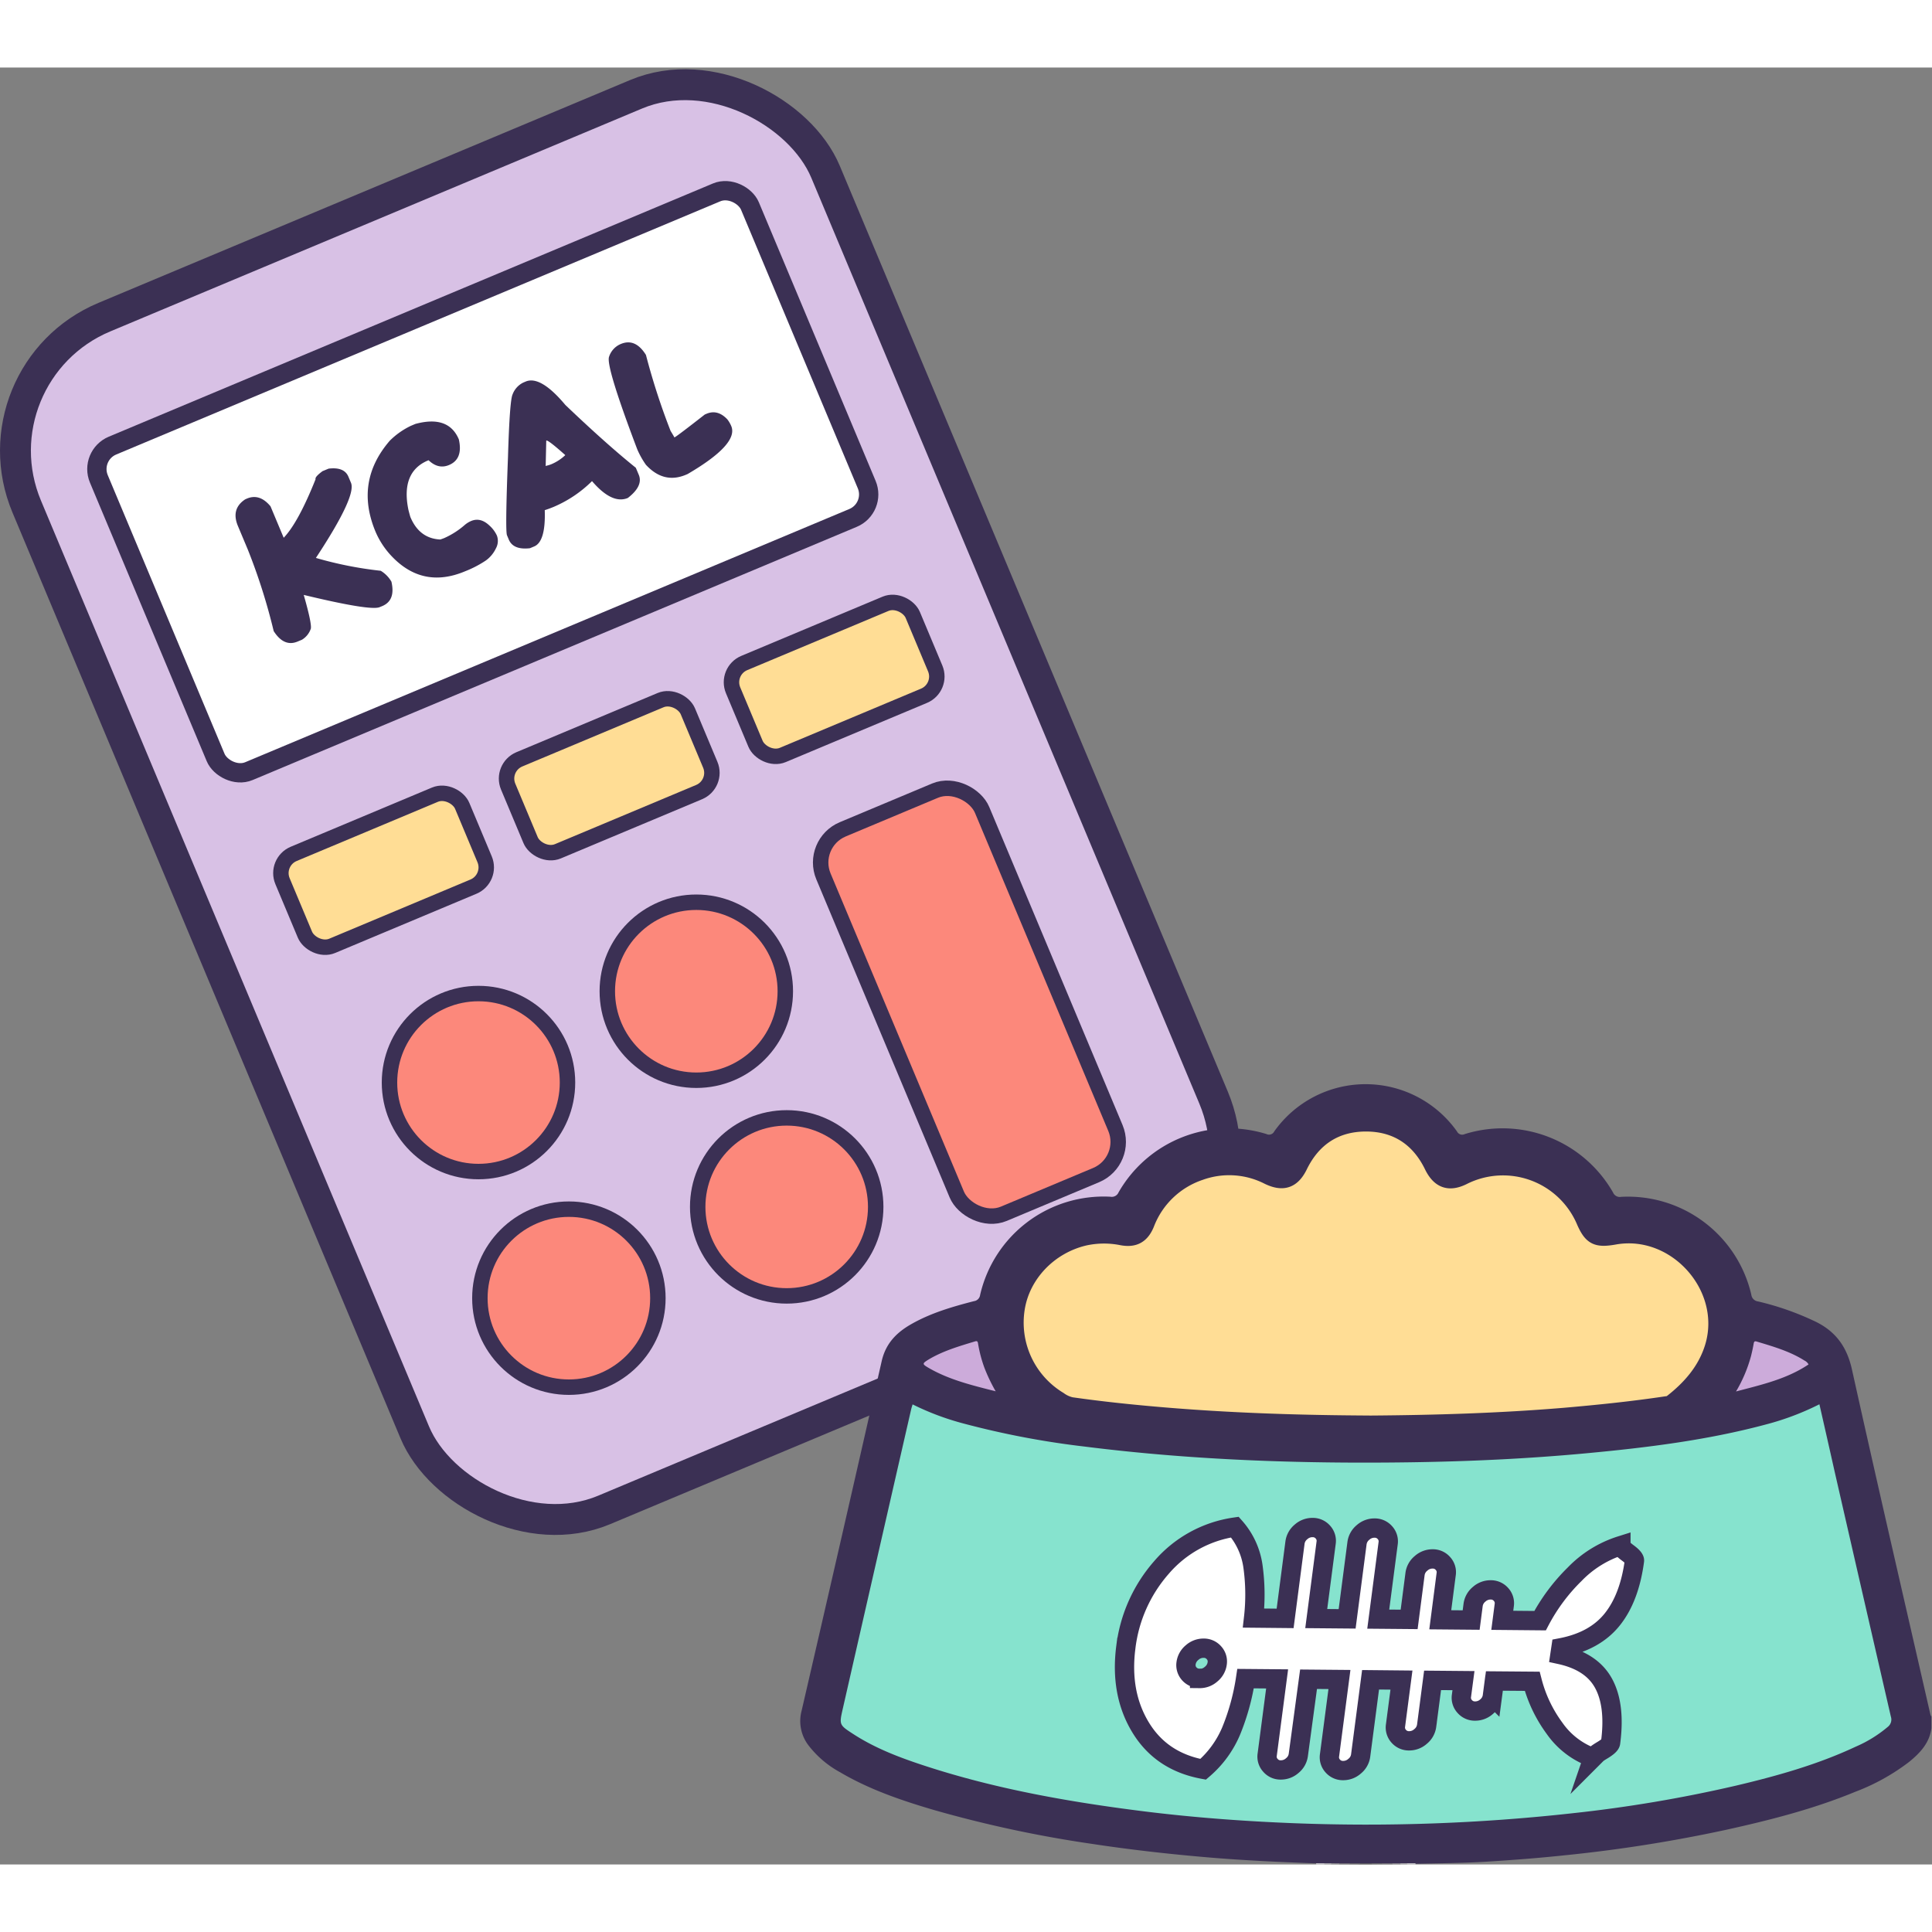 <svg width="239" height="239" xmlns="http://www.w3.org/2000/svg" viewBox="0 0 500.35 465.37"><rect x="0" y="0" width="500.35" height="465.37" fill="#808080" stroke="none"/><defs><style>.cls-1{fill:#d8c1e5;stroke-width:8px;}.cls-1,.cls-2,.cls-3,.cls-4{stroke:#3b3054;stroke-miterlimit:10;}.cls-2{fill:#fff;stroke-width:5px;}.cls-3{fill:#ffdd95;}.cls-3,.cls-4{stroke-width:4px;}.cls-4{fill:#fc887b;}.cls-5{fill:#3b3054;}.cls-6{fill:none;}.cls-7{fill:#666;}.cls-8{fill:#878787;}.cls-9{fill:#777;}.cls-10{fill:#e3e3e3;}.cls-11{fill:#a2a2a2;}.cls-12{fill:#e4e4e4;}.cls-13{fill:#c3c3c3;}.cls-14{fill:#86e3ce;}.cls-15{fill:#ccabda;}</style></defs><g id="Layer_2" data-name="Layer 2"><g id="Layer_1-2" data-name="Layer 1"><rect class="cls-1" x="48.45" y="22.77" width="224.31" height="334.93" rx="37.48" transform="translate(-61.05 76.87) rotate(-22.74)"/><rect class="cls-2" x="33.62" y="61.57" width="182.83" height="91.41" rx="6.59" transform="translate(-31.75 56.67) rotate(-22.74)"/><rect class="cls-3" x="74.11" y="194.98" width="50.46" height="25.82" rx="5.4" transform="translate(-72.64 54.56) rotate(-22.74)"/><rect class="cls-3" x="132.55" y="170.49" width="50.46" height="25.82" rx="5.4" transform="translate(-58.63 75.25) rotate(-22.74)"/><rect class="cls-3" x="190.8" y="145.55" width="50.46" height="25.82" rx="5.4" transform="translate(-44.46 95.82) rotate(-22.74)"/><rect class="cls-4" x="228.79" y="188.08" width="44.55" height="107.95" rx="9.32" transform="translate(-74.05 115.87) rotate(-22.74)"/><circle class="cls-4" cx="123.92" cy="262.87" r="23.05"/><circle class="cls-4" cx="180.33" cy="239.22" r="23.05"/><circle class="cls-4" cx="203.74" cy="295.07" r="23.05"/><circle class="cls-4" cx="147.33" cy="318.71" r="23.05"/><path class="cls-5" d="M63.93,111.64q3.33-1.4,6.13,2l3.41,8.14q3.77-3.93,8.26-15.17c-.16-.38.44-1.07,1.8-2.08l1.57-.65q4.05-.5,5.14,2.1l.66,1.57Q92.36,111,81.81,127a98,98,0,0,0,16.79,3.33,7.89,7.89,0,0,1,2.77,2.82Q102.5,138,99,139.47l-.68.28q-2.37,1-19.66-3.17,2.11,7.36,1.84,8.73a5.34,5.34,0,0,1-2.3,2.88l-1.13.47q-3.52,1.47-6.19-2.71a153.67,153.67,0,0,0-6.7-21.11l-2.56-6.1q-1.86-4.44,1.88-6.91Z"/><path class="cls-5" d="M106.43,92.78l1.14-.48q8.59-2.33,11.26,4,1.15,5.1-2.54,6.64-2.78,1.17-5.3-1.24l-.22.09q-7,3-5,12.75c.29,1.13.47,1.77.52,1.89q2.33,5.55,7.74,5.8c.33-.11.66-.23,1-.36a21.13,21.13,0,0,0,5.37-3.44,6.45,6.45,0,0,1,1.63-1q2.43-1,4.74,1.2a8,8,0,0,1,1.92,2.59,4,4,0,0,1-.28,3.35,8.13,8.13,0,0,1-2.62,3.12,28,28,0,0,1-5.36,2.78q-10.85,4.55-18.87-3.78a21.44,21.44,0,0,1-4.29-6.44q-5.46-13,3.66-23.59A19.83,19.83,0,0,1,106.43,92.78Z"/><path class="cls-5" d="M135.47,81.61l.68-.29q3.85-1.6,10.26,6.06Q157,97.49,164.66,103.65l.77,1.82q1.2,2.88-2.83,6-4.07,1.71-9.28-4.36a31.68,31.68,0,0,1-9.95,6.68c-.75.31-1.51.59-2.29.84.18,5.43-.73,8.55-2.72,9.39l-1.12.47c-2.88.33-4.71-.42-5.47-2.24l-.47-1.12q-.48-1.16.26-20.31.44-14.66,1.19-16.17A5.59,5.59,0,0,1,135.47,81.61Zm6,15-.15,6.6.22-.09a7.35,7.35,0,0,0,1.4-.45,12.07,12.07,0,0,0,3.46-2.29C143.45,97.74,141.81,96.49,141.51,96.61Z"/><path class="cls-5" d="M160.77,71.6q3.78-1.59,6.52,2.84a174.46,174.46,0,0,0,6.37,19.65q.92,1.51,1,1.71.6-.26,7.87-5.94l.45-.19c1.92-.81,3.72-.32,5.39,1.45a7.63,7.63,0,0,1,1,1.71q2,4.67-11.28,12.44l-.44.19q-5.76,2.42-10.37-2.58A22.09,22.09,0,0,1,165.09,99l-.09-.22q-8.13-21.44-7.27-23.86A5.34,5.34,0,0,1,160.77,71.6Z"/><path class="cls-6" d="M340.86,465.34q-66.35,0-132.67,0c-1.07,0-1.4-.17-1.4-1.35q0-99.86,0-199.7c0-1.24.27-1.44,1.46-1.44q145.31,0,290.61,0c1.35,0,1.49.38,1.49,1.56q0,81.33,0,162.64c-.83-.13-.7-.87-.82-1.38-2.1-8.83-4.08-17.68-6.1-26.51q-4.32-18.8-8.61-37.6c-1.94-8.5-4-17-5.77-25.51a14.26,14.26,0,0,0-7-9.88,51.35,51.35,0,0,0-14.16-5.53c-2.86-.69-4.25-2-5.24-4.9-4.34-13-13.5-20.69-27.16-22.77a35,35,0,0,0-5.52-.06,2.51,2.51,0,0,1-2.4-1.41c-5.44-8.94-13.22-14.48-23.66-16.07a31.68,31.68,0,0,0-13.45.89c-2.31.65-2.3.66-3.74-1.2a27.73,27.73,0,0,0-18.52-11c-11.16-1.58-20.25,2.26-27.28,11-1.51,1.88-1.44,1.85-3.8,1.24q-17.94-4.61-31.5,8a27.55,27.55,0,0,0-5.44,6.9,2.89,2.89,0,0,1-3,1.65,29.42,29.42,0,0,0-14.41,2.65,32.24,32.24,0,0,0-17.22,18.18,19.62,19.62,0,0,0-1.17,3.7,2.93,2.93,0,0,1-2.51,2.58,86.22,86.22,0,0,0-8.44,2.55,36.7,36.7,0,0,0-10.08,5.16,11,11,0,0,0-4.3,6.44c-2.68,11.5-5.29,23-7.93,34.52s-5.27,23-7.91,34.53c-1.75,7.58-3.4,15.17-5.24,22.72-1,4,.54,7.12,3.12,9.93a33.64,33.64,0,0,0,9.69,6.91,116.18,116.18,0,0,0,20.22,7.75,318.72,318.72,0,0,0,49,10.11c8,1.07,16,1.94,24.06,2.53,6.8.5,13.6,1,20.42,1.21a29.67,29.67,0,0,1,6.37.51A.32.32,0,0,1,340.86,465.34Z"/><path class="cls-5" d="M340.85,465.09c-9.16-.33-18.32-.75-27.47-1.51-10.22-.86-20.42-2-30.56-3.54A312.23,312.23,0,0,1,242,451.3c-8.5-2.49-16.87-5.34-24.55-9.88a25.92,25.92,0,0,1-8-6.81,10.32,10.32,0,0,1-1.86-9q10.47-45.25,20.74-90.55c1.06-4.7,3.94-7.54,7.86-9.73,5-2.82,10.52-4.42,16.06-5.85a1.84,1.84,0,0,0,1.58-1.6,32.82,32.82,0,0,1,33.77-25.44,1.9,1.9,0,0,0,2.08-1.12A32.91,32.91,0,0,1,328,276.21a1.5,1.5,0,0,0,2-.68,29,29,0,0,1,47.33,0,1.5,1.5,0,0,0,2,.69,32.94,32.94,0,0,1,38.42,15.13,1.88,1.88,0,0,0,2.07,1.12,32.8,32.8,0,0,1,33.73,25.31,2,2,0,0,0,1.77,1.78,72.89,72.89,0,0,1,15,5.29c5.17,2.57,8,6.53,9.29,12.29,6.62,29.85,13.52,59.62,20.33,89.42a2.11,2.11,0,0,0,.26.52v3c-.5,3.84-2.95,6.43-5.77,8.72a54.63,54.63,0,0,1-13.93,7.74c-10.92,4.51-22.32,7.4-33.82,9.93A377.35,377.35,0,0,1,405.17,463c-6.58.7-13.18,1.21-19.79,1.62-6.27.4-12.54.44-18.81.57H342.94A9.16,9.16,0,0,1,340.85,465.09Z"/><path class="cls-6" d="M366.59,465.09c9.51-.32,19-.77,28.5-1.57,10.28-.86,20.52-2,30.71-3.62a306.77,306.77,0,0,0,39.63-8.59c8.87-2.62,17.63-5.55,25.55-10.49a24.17,24.17,0,0,0,7.55-6.9,33.66,33.66,0,0,0,1.79-3.86c0,11.36,0,22.72,0,34.09,0,1-.2,1.22-1.22,1.22q-66.27,0-132.54,0c-.1-.06-.13-.11-.1-.17A.14.14,0,0,1,366.59,465.09Z"/><path class="cls-7" d="M352.22,465.09h3c.09.06.12.12.08.17s-.06.08-.09.08h-3c-.1,0-.13-.11-.1-.16S352.19,465.09,352.22,465.09Z"/><path class="cls-8" d="M346.83,465.1h2.69c.11,0,.14.1.11.16s-.06.08-.1.08h-2.69c-.09,0-.13-.1-.1-.16S346.8,465.1,346.83,465.1Z"/><path class="cls-9" d="M349.53,465.34a1.93,1.93,0,0,0,0-.24h2.7c0,.08,0,.17,0,.25Z"/><path class="cls-9" d="M355.22,465.34a2.09,2.09,0,0,1,0-.25h2.69c.09,0,.12.11.09.16s-.07.08-.1.08Z"/><path class="cls-8" d="M357.91,465.34a1.93,1.93,0,0,1,0-.24h2.69c.09.06.12.11.09.16s-.07.08-.1.08Z"/><path class="cls-10" d="M340.85,465.09h2.09c.1.06.14.11.11.17a.14.14,0,0,1-.1.08h-2.09A2.09,2.09,0,0,0,340.85,465.09Z"/><path class="cls-11" d="M346.83,465.1a1.93,1.93,0,0,0,0,.24h-2.09c-.1,0-.13-.11-.1-.16s.06-.09.09-.09Z"/><path class="cls-11" d="M360.6,465.34a1.93,1.93,0,0,0,0-.24h2.1c.09.06.11.12.08.17s-.06.08-.09.08Z"/><path class="cls-12" d="M366.59,465.09a2.09,2.09,0,0,0,0,.25h-2.1c-.1-.06-.13-.11-.09-.17a.14.14,0,0,1,.1-.08Z"/><path class="cls-13" d="M344.74,465.09c0,.08,0,.17,0,.25H343c0-.08,0-.16,0-.25Z"/><path class="cls-13" d="M364.5,465.09a2,2,0,0,1,0,.25H362.7a2.09,2.09,0,0,1,0-.25Z"/><path class="cls-14" d="M471.19,346.19c1.37,6,2.69,11.83,4,17.67q7.23,31.62,14.51,63.23a2.41,2.41,0,0,1-.78,2.63,33.21,33.21,0,0,1-8.36,5.16c-9.95,4.66-20.48,7.6-31.13,10.11a355.33,355.33,0,0,1-42.24,7.12A484.44,484.44,0,0,1,335,454.68c-13-.51-26.07-1.48-39-3.1-19-2.39-37.89-5.71-56.18-11.66-6.58-2.14-13.05-4.56-18.89-8.36-3.58-2.32-3.61-2.38-2.68-6.46q8.85-38.84,17.73-77.64c.09-.38.22-.76.37-1.24a69.07,69.07,0,0,0,13.1,4.93,222.06,222.06,0,0,0,31.51,6c27.85,3.51,55.83,4.46,83.87,4.07,15.35-.21,30.69-.91,46-2.34,15.62-1.46,31.18-3.37,46.39-7.43A70.06,70.06,0,0,0,471.19,346.19Z"/><path class="cls-3" d="M351.33,351.08c-16.7-.13-33.38-.71-50-2.1-8-.67-16-1.5-23.91-2.63a8.26,8.26,0,0,1-3.08-1.42,23.23,23.23,0,0,1-10.93-23.6c1.4-8.74,8.4-16.07,17.44-18.21a23.41,23.41,0,0,1,9.65-.1c3.24.61,5.2-.45,6.47-3.55a22.5,22.5,0,0,1,13.88-13.3,22.15,22.15,0,0,1,17.54,1.11c3.89,1.89,6.39,1,8.25-2.81,3.47-7.11,9.27-10.92,17.12-10.92s13.64,3.82,17.1,10.94c1.85,3.78,4.41,4.72,8.13,2.86a22.83,22.83,0,0,1,31.2,11.31c1.85,4.3,3.25,5,7.85,4.2,15.86-2.9,30.16,13.05,25.48,28.48-1.83,6-5.8,10.57-10.7,14.37a2.6,2.6,0,0,1-1.26.4c-8.82,1.32-17.68,2.23-26.57,3-16.65,1.38-33.34,1.88-50,2Z"/><path class="cls-15" d="M468.38,335.87c-5.62,3.78-12.1,5.24-18.78,7a36.76,36.76,0,0,0,3.89-9.21c.26-1.06.5-2.12.68-3.2.09-.51.26-.68.77-.52,4.27,1.29,8.57,2.51,12.39,4.93A2.37,2.37,0,0,1,468.38,335.87Z"/><path class="cls-15" d="M257.86,342.83c-6.17-1.57-12.15-3-17.51-6.15-1.52-.9-1.5-1.06,0-2,3.77-2.29,8-3.51,12.14-4.77.46-.14.7-.1.79.47a34.36,34.36,0,0,0,1.65,6.32A44,44,0,0,0,257.86,342.83Z"/><path class="cls-2" d="M319.81,378A19.35,19.35,0,0,1,324.47,388a53,53,0,0,1,.18,13.56l8.17.08L335.38,382a4.3,4.3,0,0,1,1.55-2.75,4.41,4.41,0,0,1,3-1.14,3.45,3.45,0,0,1,2.68,1.19,3.34,3.34,0,0,1,.83,2.77l-2.56,19.62,8,.07,2.56-19.62a4.3,4.3,0,0,1,1.55-2.75,4.41,4.41,0,0,1,3-1.14,3.45,3.45,0,0,1,2.68,1.19,3.34,3.34,0,0,1,.83,2.77l-2.56,19.62,8,.07,1.53-11.77a4.27,4.27,0,0,1,1.56-2.75,4.41,4.41,0,0,1,3-1.14,3.42,3.42,0,0,1,2.67,1.19,3.31,3.31,0,0,1,.83,2.77L373,402l8,.07.51-3.92a4.3,4.3,0,0,1,1.55-2.75,4.41,4.41,0,0,1,3-1.14,3.45,3.45,0,0,1,2.68,1.19,3.34,3.34,0,0,1,.83,2.77l-.51,3.92,9.79.09a48.57,48.57,0,0,1,8.93-12,28.59,28.59,0,0,1,12-7.44c0,.41.64,1.05,1.82,1.92s1.75,1.55,1.69,2Q422,396.41,417.47,402t-13.21,7.25L404,411q8.19,1.78,11.29,7.46t1.82,15.37c-.06.49-.8,1.16-2.21,2s-2.18,1.48-2.32,1.89a20.57,20.57,0,0,1-10-7.64,35.37,35.37,0,0,1-5.77-12.15l-9.79-.08-.52,3.92A4.28,4.28,0,0,1,385,424.5a4.41,4.41,0,0,1-3,1.14,3.45,3.45,0,0,1-2.67-1.19,3.32,3.32,0,0,1-.84-2.77l.52-3.92-8-.07-1.54,11.77a4.29,4.29,0,0,1-1.56,2.75,4.39,4.39,0,0,1-3,1.14,3.47,3.47,0,0,1-2.67-1.19,3.36,3.36,0,0,1-.83-2.77l1.54-11.77-8-.08-2.57,19.63a4.25,4.25,0,0,1-1.55,2.74,4.41,4.41,0,0,1-3,1.14,3.45,3.45,0,0,1-2.68-1.19,3.34,3.34,0,0,1-.83-2.77l2.57-19.62-8-.07L336.24,437a4.25,4.25,0,0,1-1.55,2.75,4.41,4.41,0,0,1-3,1.14,3.42,3.42,0,0,1-2.67-1.19,3.31,3.31,0,0,1-.84-2.77l2.57-19.62-8.17-.07a59.12,59.12,0,0,1-3.72,13.53,26.61,26.61,0,0,1-7.27,9.95q-10.82-2-16.19-10.83t-3.83-20.78a38.22,38.22,0,0,1,9.24-20.67A30.83,30.83,0,0,1,319.81,378Zm-9.14,39.21a4.38,4.38,0,0,0,3-1.14,4.29,4.29,0,0,0,1.56-2.75,3.34,3.34,0,0,0-.83-2.77,3.45,3.45,0,0,0-2.68-1.19,4.41,4.41,0,0,0-3,1.14,4.3,4.3,0,0,0-1.55,2.75A3.36,3.36,0,0,0,308,416,3.49,3.49,0,0,0,310.67,417.16Z"/></g></g></svg>